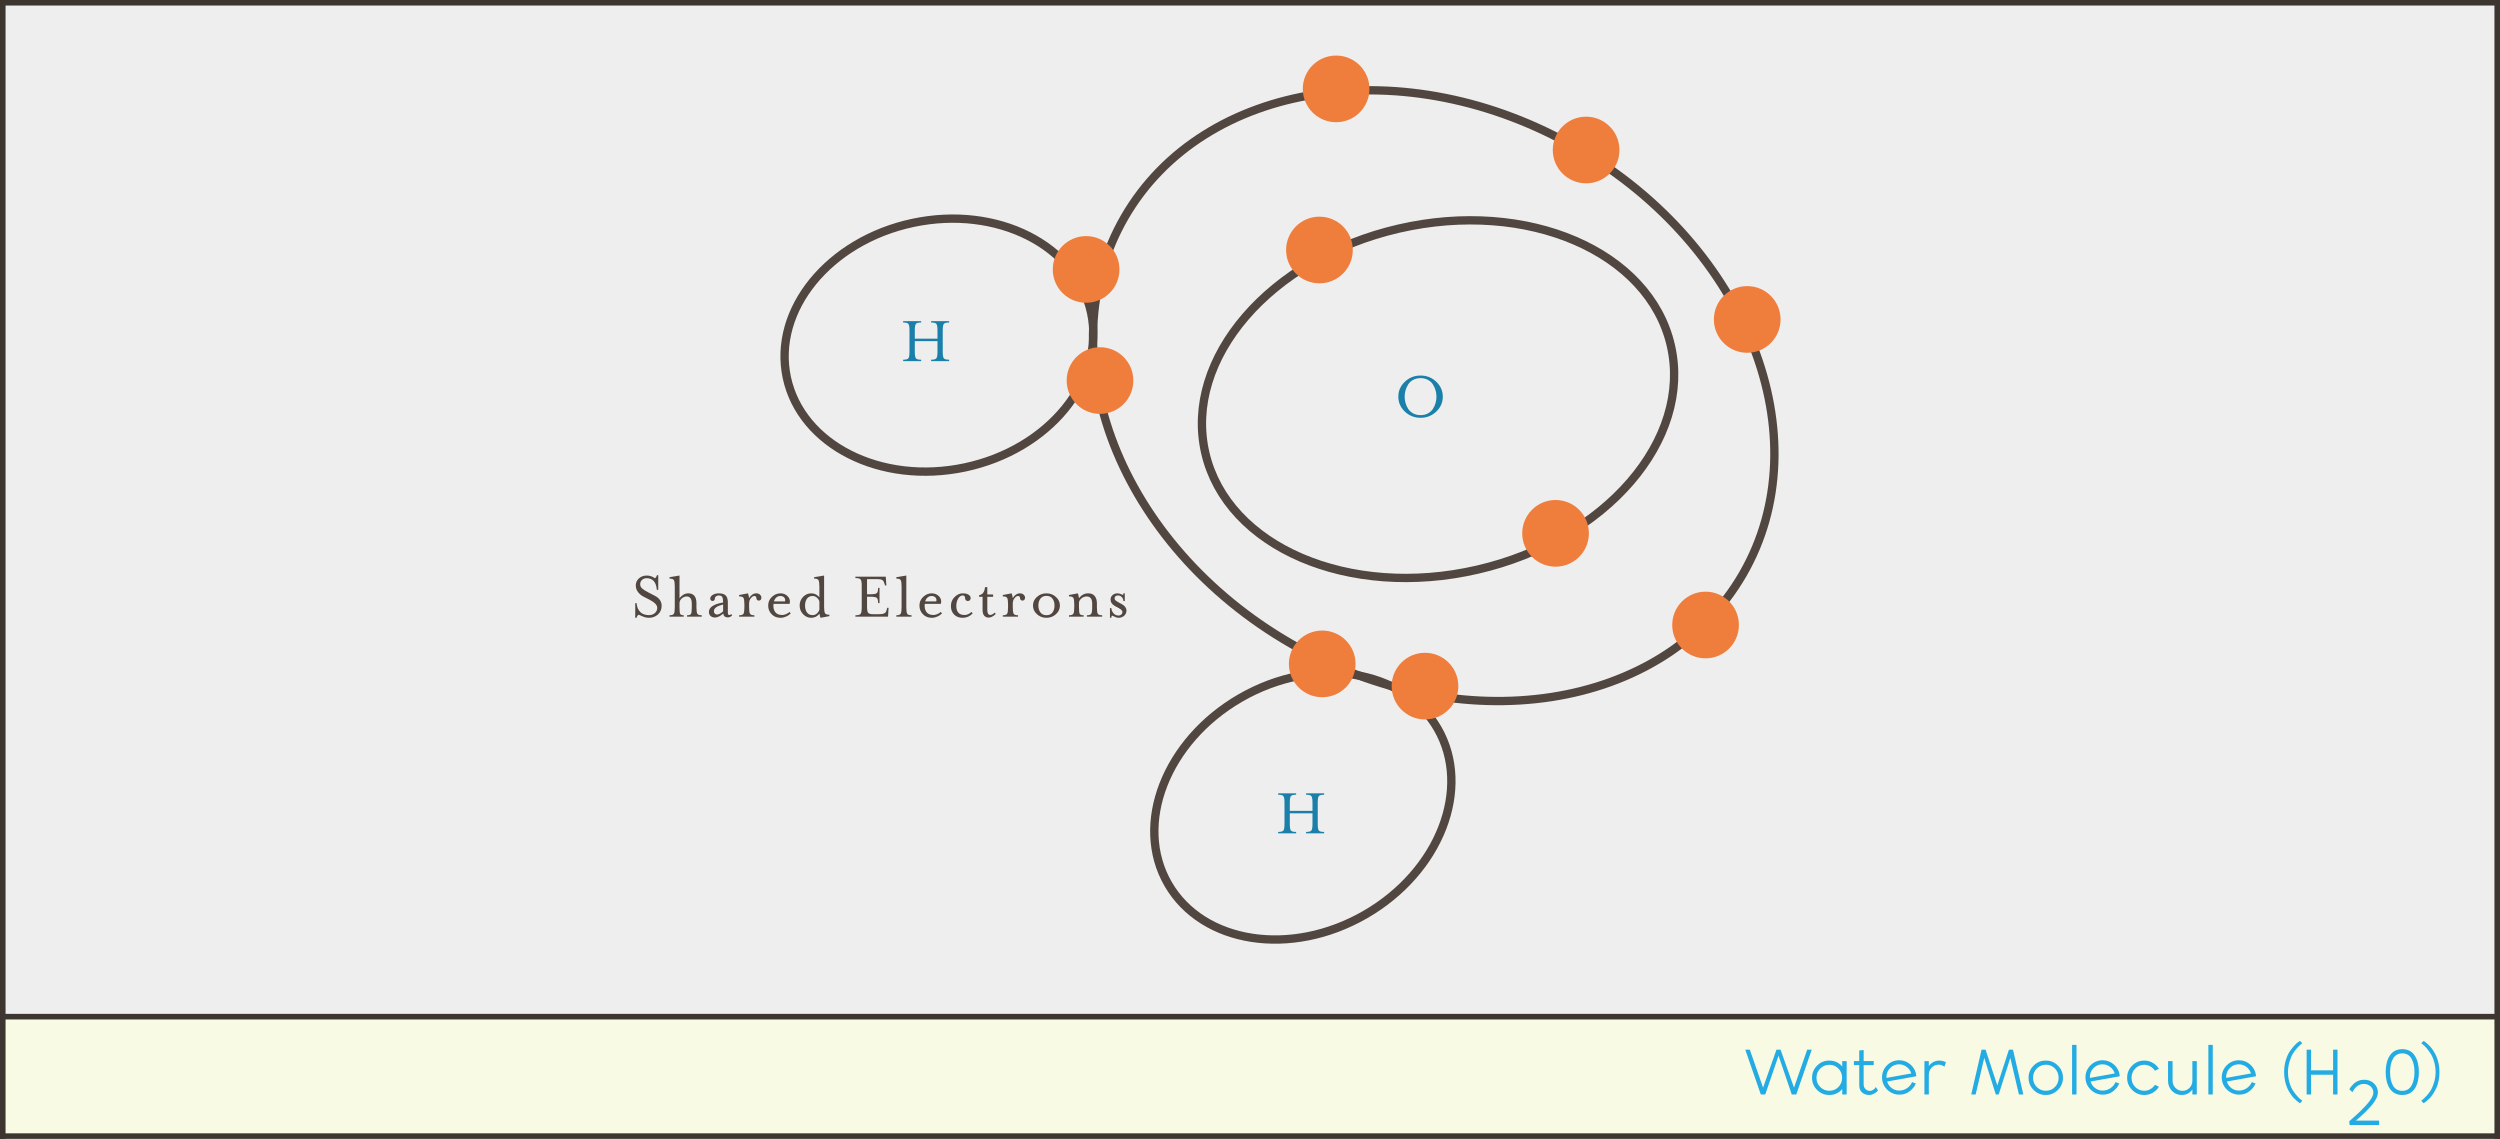 <?xml version="1.0" encoding="UTF-8"?>
<svg width="900px" height="410px" viewBox="0 0 900 410" version="1.1" xmlns="http://www.w3.org/2000/svg" xmlns:xlink="http://www.w3.org/1999/xlink">
    <rect x="0" y="0" width="900" height="410" fill="#808080" stroke="none"/>
    <!-- Generator: Sketch 52.5 (67469) - http://www.bohemiancoding.com/sketch -->
    <title>Water_Molecule</title>
    <desc>Created with Sketch.</desc>
    <g id="Water_Molecule" stroke="none" stroke-width="1" fill="none" fill-rule="evenodd">
        <rect id="Rectangle" stroke="#3D3530" stroke-width="2" fill="#EEEEEE" x="1" y="1" width="898" height="428"></rect>
        <g id="Illustration" transform="translate(227, -12)">
            <g id="Inner-shells" transform="translate(192, 74)">
                <ellipse id="Oval" stroke="#524740" stroke-width="3" transform="translate(98.699, 81.692) rotate(-13) translate(-98.699, -81.692) " cx="98.699" cy="81.692" rx="86" ry="63"></ellipse>
                <circle id="Oval-Copy-6" fill="#EF7D3B" cx="56" cy="28" r="12"></circle>
                <circle id="Oval-Copy-7" fill="#EF7D3B" cx="141" cy="130" r="12"></circle>
            </g>
            <g id="Labels" transform="translate(0, 217)" fill="#524740">
                <g id="Shared-electrons">
                    <path d="M2.864,16.28 C2.496,16.584 2.264,16.96 2.168,17.408 L1.688,17.408 L1.688,12.128 L2.192,12.128 C2.192,12.192 2.196,12.276 2.204,12.38 C2.212,12.484 2.244,12.684 2.3,12.98 C2.356,13.276 2.436,13.56 2.54,13.832 C2.644,14.104 2.808,14.408 3.032,14.744 C3.256,15.08 3.516,15.368 3.812,15.608 C4.108,15.848 4.5,16.048 4.988,16.208 C5.476,16.368 6.016,16.448 6.608,16.448 C7.472,16.448 8.188,16.2 8.756,15.704 C9.324,15.208 9.608,14.576 9.608,13.808 C9.608,12.832 8.688,11.864 6.848,10.904 L4.544,9.728 C3.792,9.328 3.16,8.784 2.648,8.096 C2.136,7.408 1.88,6.632 1.88,5.768 C1.88,4.76 2.256,3.912 3.008,3.224 C3.76,2.536 4.712,2.192 5.864,2.192 C6.92,2.192 7.896,2.52 8.792,3.176 C9.16,2.872 9.392,2.504 9.488,2.072 L9.968,2.072 L9.968,7.352 L9.464,7.352 C9.224,4.552 8,3.152 5.792,3.152 C5.12,3.152 4.564,3.356 4.124,3.764 C3.684,4.172 3.464,4.68 3.464,5.288 C3.464,5.88 3.676,6.38 4.1,6.788 C4.524,7.196 5.288,7.688 6.392,8.264 L8.672,9.44 C10.352,10.288 11.192,11.504 11.192,13.088 C11.192,14.368 10.748,15.408 9.86,16.208 C8.972,17.008 7.888,17.408 6.608,17.408 C6.064,17.408 5.544,17.328 5.048,17.168 C4.552,17.008 4.104,16.828 3.704,16.628 C3.304,16.428 3.024,16.312 2.864,16.28 Z M25.64,17 L20.336,17 L20.336,16.496 C21.088,16.496 21.56,16.336 21.752,16.016 C21.944,15.696 22.04,14.92 22.04,13.688 L22.04,12.296 C22.04,10.584 21.432,9.728 20.216,9.728 C19.576,9.728 18.984,9.964 18.44,10.436 C17.896,10.908 17.624,11.472 17.624,12.128 L17.624,13.688 C17.624,14.936 17.712,15.716 17.888,16.028 C18.064,16.34 18.48,16.496 19.136,16.496 L19.136,17 L14.024,17 L14.024,16.496 C14.824,16.496 15.34,16.328 15.572,15.992 C15.804,15.656 15.92,14.888 15.92,13.688 L15.92,6.104 C15.92,4.904 15.804,4.136 15.572,3.8 C15.34,3.464 14.824,3.296 14.024,3.296 L14.024,2.792 L17.624,2.192 L17.624,10.328 C18.568,9.176 19.616,8.6 20.768,8.6 C22.736,8.6 23.72,9.792 23.72,12.176 L23.72,13.688 C23.72,14.888 23.836,15.656 24.068,15.992 C24.3,16.328 24.824,16.496 25.64,16.496 L25.64,17 Z M36.584,16.52 C36.12,17.016 35.592,17.264 35,17.264 C34.04,17.264 33.496,16.8 33.368,15.872 C32.296,16.832 31.296,17.312 30.368,17.312 C29.76,17.312 29.248,17.132 28.832,16.772 C28.416,16.412 28.208,15.92 28.208,15.296 C28.208,13.616 29.912,12.48 33.32,11.888 C33.32,10.944 33.216,10.288 33.008,9.92 C32.8,9.552 32.368,9.368 31.712,9.368 C31.392,9.368 31.084,9.472 30.788,9.68 C30.492,9.888 30.344,10.168 30.344,10.52 C30.344,10.76 30.264,10.96 30.104,11.12 C29.944,11.28 29.752,11.36 29.528,11.36 C29.288,11.36 29.088,11.28 28.928,11.12 C28.768,10.96 28.688,10.76 28.688,10.52 C28.688,9.96 28.996,9.5 29.612,9.14 C30.228,8.78 30.936,8.6 31.736,8.6 C32.904,8.6 33.744,8.856 34.256,9.368 C34.768,9.88 35.024,10.712 35.024,11.864 L35.024,15.488 C35.024,16.112 35.208,16.424 35.576,16.424 C35.784,16.424 36.008,16.304 36.248,16.064 L36.584,16.52 Z M33.32,15.08 L33.32,12.632 C31.112,13.144 30.008,13.936 30.008,15.008 C30.008,15.376 30.116,15.672 30.332,15.896 C30.548,16.12 30.816,16.232 31.136,16.232 C31.728,16.232 32.456,15.848 33.32,15.08 Z M47.096,10.088 C47.096,10.84 46.776,11.216 46.136,11.216 C45.912,11.216 45.716,11.128 45.548,10.952 C45.38,10.776 45.296,10.576 45.296,10.352 C45.296,9.824 45.04,9.56 44.528,9.56 C44.16,9.56 43.76,9.816 43.328,10.328 C42.896,10.84 42.68,11.52 42.68,12.368 L42.68,13.688 C42.68,14.888 42.796,15.656 43.028,15.992 C43.26,16.328 43.776,16.496 44.576,16.496 L44.576,17 L39.08,17 L39.08,16.496 C39.88,16.496 40.396,16.328 40.628,15.992 C40.86,15.656 40.976,14.888 40.976,13.688 L40.976,12.488 C40.976,11.304 40.86,10.544 40.628,10.208 C40.396,9.872 39.88,9.704 39.08,9.704 L39.08,9.2 L42.272,8.6 C42.416,8.904 42.552,9.48 42.68,10.328 C42.92,9.848 43.28,9.44 43.76,9.104 C44.24,8.768 44.72,8.6 45.2,8.6 C45.808,8.6 46.276,8.76 46.604,9.08 C46.932,9.4 47.096,9.736 47.096,10.088 Z M51.608,11.504 L55.592,11.504 C55.752,11.056 55.684,10.62 55.388,10.196 C55.092,9.772 54.584,9.56 53.864,9.56 C53.352,9.56 52.892,9.736 52.484,10.088 C52.076,10.44 51.784,10.912 51.608,11.504 Z M51.464,12.392 C51.32,13.576 51.508,14.54 52.028,15.284 C52.548,16.028 53.4,16.4 54.584,16.4 C54.984,16.4 55.44,16.296 55.952,16.088 C56.464,15.88 56.888,15.616 57.224,15.296 L57.656,15.824 C57.224,16.288 56.672,16.668 56,16.964 C55.328,17.26 54.656,17.408 53.984,17.408 C52.688,17.408 51.624,16.98 50.792,16.124 C49.96,15.268 49.544,14.224 49.544,12.992 C49.544,11.76 49.996,10.72 50.9,9.872 C51.804,9.024 52.832,8.6 53.984,8.6 C55.072,8.6 55.96,8.98 56.648,9.74 C57.336,10.5 57.536,11.384 57.248,12.392 L51.464,12.392 Z M67.976,14.552 L67.976,11.456 C67.752,10.88 67.424,10.42 66.992,10.076 C66.56,9.732 66.08,9.56 65.552,9.56 C64.656,9.56 63.976,9.88 63.512,10.52 C63.048,11.16 62.816,11.984 62.816,12.992 C62.816,14.016 63.048,14.848 63.512,15.488 C63.976,16.128 64.656,16.448 65.552,16.448 C66.08,16.448 66.56,16.276 66.992,15.932 C67.424,15.588 67.752,15.128 67.976,14.552 Z M67.976,10.016 L67.976,6.104 C67.976,4.904 67.86,4.136 67.628,3.8 C67.396,3.464 66.88,3.296 66.08,3.296 L66.08,2.792 L69.68,2.192 L69.68,13.496 C69.68,14.696 69.796,15.464 70.028,15.8 C70.26,16.136 70.776,16.304 71.576,16.304 L71.576,16.808 L68.384,17.408 C68.272,17.168 68.144,16.68 68,15.944 C67.216,16.92 66.232,17.408 65.048,17.408 C63.912,17.408 62.932,16.976 62.108,16.112 C61.284,15.248 60.872,14.208 60.872,12.992 C60.872,11.776 61.284,10.74 62.108,9.884 C62.932,9.028 63.912,8.6 65.048,8.6 C66.232,8.6 67.208,9.072 67.976,10.016 Z M80.936,17 L80.936,16.496 C81.928,16.496 82.556,16.328 82.82,15.992 C83.084,15.656 83.216,14.888 83.216,13.688 L83.216,5.888 C83.216,4.688 83.084,3.924 82.82,3.596 C82.556,3.268 81.928,3.104 80.936,3.104 L80.936,2.6 L91.88,2.6 L92.096,5.768 L91.592,5.768 L91.472,5.288 C91.28,4.584 91.024,4.108 90.704,3.86 C90.384,3.612 89.712,3.488 88.688,3.488 L85.136,3.488 L85.136,8.936 L86.336,8.936 C87.536,8.936 88.3,8.804 88.628,8.54 C88.956,8.276 89.12,7.64 89.12,6.632 L89.624,6.632 L89.624,12.128 L89.12,12.128 C89.12,11.12 88.956,10.484 88.628,10.22 C88.3,9.956 87.536,9.824 86.336,9.824 L85.136,9.824 L85.136,13.328 C85.136,14.528 85.268,15.292 85.532,15.62 C85.796,15.948 86.424,16.112 87.416,16.112 L89.48,16.112 C90.2,16.112 90.748,16.04 91.124,15.896 C91.5,15.752 91.756,15.568 91.892,15.344 C92.028,15.12 92.152,14.768 92.264,14.288 L92.384,13.808 L92.888,13.808 L92.696,17 L80.936,17 Z M101.168,17 L95.672,17 L95.672,16.496 C96.472,16.496 96.988,16.328 97.22,15.992 C97.452,15.656 97.568,14.888 97.568,13.688 L97.568,6.104 C97.568,4.904 97.452,4.136 97.22,3.8 C96.988,3.464 96.472,3.296 95.672,3.296 L95.672,2.792 L99.272,2.192 L99.272,13.688 C99.272,14.888 99.388,15.656 99.62,15.992 C99.852,16.328 100.368,16.496 101.168,16.496 L101.168,17 Z M106.064,11.504 L110.048,11.504 C110.208,11.056 110.14,10.62 109.844,10.196 C109.548,9.772 109.04,9.56 108.32,9.56 C107.808,9.56 107.348,9.736 106.94,10.088 C106.532,10.44 106.24,10.912 106.064,11.504 Z M105.92,12.392 C105.776,13.576 105.964,14.54 106.484,15.284 C107.004,16.028 107.856,16.4 109.04,16.4 C109.44,16.4 109.896,16.296 110.408,16.088 C110.92,15.88 111.344,15.616 111.68,15.296 L112.112,15.824 C111.68,16.288 111.128,16.668 110.456,16.964 C109.784,17.26 109.112,17.408 108.44,17.408 C107.144,17.408 106.08,16.98 105.248,16.124 C104.416,15.268 104,14.224 104,12.992 C104,11.76 104.452,10.72 105.356,9.872 C106.26,9.024 107.288,8.6 108.44,8.6 C109.528,8.6 110.416,8.98 111.104,9.74 C111.792,10.5 111.992,11.384 111.704,12.392 L105.92,12.392 Z M119.576,9.368 C118.936,9.368 118.392,9.736 117.944,10.472 C117.496,11.208 117.272,12.12 117.272,13.208 C117.272,14.2 117.516,14.98 118.004,15.548 C118.492,16.116 119.216,16.4 120.176,16.4 C121.104,16.4 121.96,16.032 122.744,15.296 L123.152,15.824 C122.176,16.88 120.984,17.408 119.576,17.408 C118.264,17.408 117.228,17.016 116.468,16.232 C115.708,15.448 115.328,14.44 115.328,13.208 C115.328,11.88 115.776,10.78 116.672,9.908 C117.568,9.036 118.536,8.6 119.576,8.6 C120.52,8.6 121.232,8.768 121.712,9.104 C122.192,9.44 122.432,9.848 122.432,10.328 C122.432,10.584 122.348,10.82 122.18,11.036 C122.012,11.252 121.744,11.36 121.376,11.36 C121.12,11.36 120.9,11.268 120.716,11.084 C120.532,10.9 120.44,10.672 120.44,10.4 C120.44,9.712 120.152,9.368 119.576,9.368 Z M126.728,9.848 L125.48,9.848 L125.48,9.272 C126.168,9.128 126.672,8.816 126.992,8.336 C127.312,7.856 127.52,7.2 127.616,6.368 L128.432,6.368 L128.432,9.008 L130.52,9.008 L130.52,9.848 L128.432,9.848 L128.432,14.648 C128.432,15.8 128.792,16.376 129.512,16.376 C129.976,16.376 130.496,16.104 131.072,15.56 L131.48,15.968 C131.144,16.368 130.74,16.696 130.268,16.952 C129.796,17.208 129.36,17.336 128.96,17.336 C128.272,17.336 127.728,17.112 127.328,16.664 C126.928,16.216 126.728,15.544 126.728,14.648 L126.728,9.848 Z M142.016,10.088 C142.016,10.84 141.696,11.216 141.056,11.216 C140.832,11.216 140.636,11.128 140.468,10.952 C140.3,10.776 140.216,10.576 140.216,10.352 C140.216,9.824 139.96,9.56 139.448,9.56 C139.08,9.56 138.68,9.816 138.248,10.328 C137.816,10.84 137.6,11.52 137.6,12.368 L137.6,13.688 C137.6,14.888 137.716,15.656 137.948,15.992 C138.18,16.328 138.696,16.496 139.496,16.496 L139.496,17 L134,17 L134,16.496 C134.8,16.496 135.316,16.328 135.548,15.992 C135.78,15.656 135.896,14.888 135.896,13.688 L135.896,12.488 C135.896,11.304 135.78,10.544 135.548,10.208 C135.316,9.872 134.8,9.704 134,9.704 L134,9.2 L137.192,8.6 C137.336,8.904 137.472,9.48 137.6,10.328 C137.84,9.848 138.2,9.44 138.68,9.104 C139.16,8.768 139.64,8.6 140.12,8.6 C140.728,8.6 141.196,8.76 141.524,9.08 C141.852,9.4 142.016,9.736 142.016,10.088 Z M153.128,9.896 C154.088,10.744 154.568,11.776 154.568,12.992 C154.568,14.208 154.092,15.248 153.14,16.112 C152.188,16.976 151.048,17.408 149.72,17.408 C148.392,17.408 147.252,16.976 146.3,16.112 C145.348,15.248 144.872,14.208 144.872,12.992 C144.872,11.776 145.348,10.74 146.3,9.884 C147.252,9.028 148.392,8.6 149.72,8.6 C151.048,8.6 152.184,9.032 153.128,9.896 Z M151.88,15.512 C152.376,14.856 152.624,14.016 152.624,12.992 C152.624,11.968 152.376,11.132 151.88,10.484 C151.384,9.836 150.664,9.512 149.72,9.512 C148.776,9.512 148.056,9.84 147.56,10.496 C147.064,11.152 146.816,11.984 146.816,12.992 C146.816,14 147.064,14.832 147.56,15.488 C148.056,16.144 148.776,16.472 149.72,16.472 C150.664,16.472 151.384,16.152 151.88,15.512 Z M161.432,10.328 C162.344,9.176 163.456,8.6 164.768,8.6 C165.808,8.6 166.588,8.928 167.108,9.584 C167.628,10.24 167.888,11.104 167.888,12.176 L167.888,13.688 C167.888,14.888 168.004,15.656 168.236,15.992 C168.468,16.328 168.984,16.496 169.784,16.496 L169.784,17 L164.288,17 L164.288,16.496 C165.072,16.496 165.584,16.324 165.824,15.98 C166.064,15.636 166.184,14.872 166.184,13.688 L166.184,12.296 C166.184,10.584 165.52,9.728 164.192,9.728 C163.504,9.728 162.872,9.968 162.296,10.448 C161.72,10.928 161.432,11.488 161.432,12.128 L161.432,13.688 C161.432,14.92 161.528,15.696 161.72,16.016 C161.912,16.336 162.376,16.496 163.112,16.496 L163.112,17 L157.832,17 L157.832,16.496 C158.632,16.496 159.148,16.328 159.38,15.992 C159.612,15.656 159.728,14.888 159.728,13.688 L159.728,12.488 C159.728,11.304 159.612,10.544 159.38,10.208 C159.148,9.872 158.632,9.704 157.832,9.704 L157.832,9.2 L161.024,8.6 C161.168,8.904 161.304,9.48 161.432,10.328 Z M178.52,14.792 C178.52,15.56 178.244,16.188 177.692,16.676 C177.14,17.164 176.464,17.408 175.664,17.408 C175.376,17.408 175.08,17.352 174.776,17.24 C174.472,17.128 174.228,17.02 174.044,16.916 C173.86,16.812 173.688,16.732 173.528,16.676 C173.368,16.62 173.256,16.648 173.192,16.76 C173.128,16.872 173.096,17.088 173.096,17.408 L172.592,17.408 L172.592,13.904 L173.096,13.904 C173.096,14.528 173.336,15.132 173.816,15.716 C174.296,16.3 174.928,16.592 175.712,16.592 C176.096,16.592 176.42,16.472 176.684,16.232 C176.948,15.992 177.08,15.704 177.08,15.368 C177.08,14.872 176.632,14.384 175.736,13.904 L174.392,13.184 C173.336,12.608 172.808,11.808 172.808,10.784 C172.808,10.16 173.052,9.64 173.54,9.224 C174.028,8.808 174.592,8.6 175.232,8.6 C175.776,8.6 176.336,8.744 176.912,9.032 C177.104,9.144 177.236,9.18 177.308,9.14 C177.38,9.1 177.416,8.92 177.416,8.6 L177.92,8.6 L177.92,11.384 L177.416,11.384 C177.416,10.856 177.236,10.388 176.876,9.98 C176.516,9.572 176.048,9.368 175.472,9.368 C175.072,9.368 174.768,9.464 174.56,9.656 C174.352,9.848 174.248,10.096 174.248,10.4 C174.248,10.672 174.352,10.908 174.56,11.108 C174.768,11.308 175.152,11.56 175.712,11.864 L176.864,12.488 C177.968,13.112 178.52,13.88 178.52,14.792 Z" id="Shared-Electrons-Copy"></path>
                </g>
            </g>
            <path d="M290.052,149.424 C291.62,150.912 292.404,152.704 292.404,154.8 C292.404,156.896 291.62,158.688 290.052,160.176 C288.484,161.664 286.604,162.408 284.412,162.408 C282.204,162.408 280.316,161.664 278.748,160.176 C277.18,158.688 276.396,156.896 276.396,154.8 C276.396,152.704 277.18,150.912 278.748,149.424 C280.316,147.936 282.204,147.192 284.412,147.192 C286.604,147.192 288.484,147.936 290.052,149.424 Z M287.028,148.752 C286.276,148.336 285.404,148.128 284.412,148.128 C283.42,148.128 282.54,148.332 281.772,148.74 C281.004,149.148 280.404,149.688 279.972,150.36 C279.54,151.032 279.216,151.744 279,152.496 C278.784,153.248 278.676,154.016 278.676,154.8 C278.676,155.584 278.784,156.352 279,157.104 C279.216,157.856 279.54,158.564 279.972,159.228 C280.404,159.892 281.004,160.428 281.772,160.836 C282.54,161.244 283.42,161.448 284.412,161.448 C285.404,161.448 286.28,161.244 287.04,160.836 C287.8,160.428 288.396,159.892 288.828,159.228 C289.26,158.564 289.584,157.856 289.8,157.104 C290.016,156.352 290.124,155.584 290.124,154.8 C290.124,154.016 290.016,153.248 289.8,152.496 C289.584,151.744 289.26,151.032 288.828,150.36 C288.396,149.688 287.796,149.152 287.028,148.752 Z" id="O-Copy" fill="#1A80AA"></path>
            <g id="Hydrogen-Copy" transform="translate(171, 235)">
                <ellipse id="Oval" stroke="#524740" stroke-width="3" transform="translate(71.026, 67.249) rotate(-30) translate(-71.026, -67.249) " cx="71.026" cy="67.249" rx="56" ry="45"></ellipse>
                <path d="M66.332,69.8 L66.332,73.688 C66.332,74.888 66.464,75.656 66.728,75.992 C66.992,76.328 67.62,76.496 68.612,76.496 L68.612,77 L62.132,77 L62.132,76.496 C63.124,76.496 63.752,76.328 64.016,75.992 C64.28,75.656 64.412,74.888 64.412,73.688 L64.412,65.888 C64.412,64.688 64.28,63.924 64.016,63.596 C63.752,63.268 63.124,63.104 62.132,63.104 L62.132,62.6 L68.612,62.6 L68.612,63.104 C67.62,63.104 66.992,63.268 66.728,63.596 C66.464,63.924 66.332,64.688 66.332,65.888 L66.332,68.912 L74.492,68.912 L74.492,65.888 C74.492,64.688 74.356,63.924 74.084,63.596 C73.812,63.268 73.18,63.104 72.188,63.104 L72.188,62.6 L78.692,62.6 L78.692,63.104 C77.684,63.104 77.048,63.268 76.784,63.596 C76.52,63.924 76.388,64.688 76.388,65.888 L76.388,73.688 C76.388,74.904 76.52,75.676 76.784,76.004 C77.048,76.332 77.684,76.496 78.692,76.496 L78.692,77 L72.188,77 L72.188,76.496 C73.18,76.496 73.812,76.328 74.084,75.992 C74.356,75.656 74.492,74.888 74.492,73.688 L74.492,69.8 L66.332,69.8 Z" id="H-Copy-2" fill="#1A80AA"></path>
            </g>
            <g id="Hydrogen" transform="translate(46, 80)">
                <ellipse id="Oval" stroke="#524740" stroke-width="3" transform="translate(65.026, 56.249) rotate(-12) translate(-65.026, -56.249) " cx="65.026" cy="56.249" rx="56" ry="45"></ellipse>
                <path d="M56.332,54.8 L56.332,58.688 C56.332,59.888 56.464,60.656 56.728,60.992 C56.992,61.328 57.62,61.496 58.612,61.496 L58.612,62 L52.132,62 L52.132,61.496 C53.124,61.496 53.752,61.328 54.016,60.992 C54.28,60.656 54.412,59.888 54.412,58.688 L54.412,50.888 C54.412,49.688 54.28,48.924 54.016,48.596 C53.752,48.268 53.124,48.104 52.132,48.104 L52.132,47.6 L58.612,47.6 L58.612,48.104 C57.62,48.104 56.992,48.268 56.728,48.596 C56.464,48.924 56.332,49.688 56.332,50.888 L56.332,53.912 L64.492,53.912 L64.492,50.888 C64.492,49.688 64.356,48.924 64.084,48.596 C63.812,48.268 63.18,48.104 62.188,48.104 L62.188,47.6 L68.692,47.6 L68.692,48.104 C67.684,48.104 67.048,48.268 66.784,48.596 C66.52,48.924 66.388,49.688 66.388,50.888 L66.388,58.688 C66.388,59.904 66.52,60.676 66.784,61.004 C67.048,61.332 67.684,61.496 68.692,61.496 L68.692,62 L62.188,62 L62.188,61.496 C63.18,61.496 63.812,61.328 64.084,60.992 C64.356,60.656 64.492,59.888 64.492,58.688 L64.492,54.8 L56.332,54.8 Z" id="H-Copy" fill="#1A80AA"></path>
            </g>
            <g id="Valence-Shell" transform="translate(126, 0)">
                <ellipse id="Oval-Copy-8" stroke="#524740" stroke-width="3" transform="translate(163.135, 154.443) rotate(30) translate(-163.135, -154.443) " cx="163.135" cy="154.443" rx="128.5" ry="103"></ellipse>
                <circle id="Oval-Copy-9" fill="#EF7D3B" cx="128" cy="44" r="12"></circle>
                <circle id="Oval-Copy-10" fill="#EF7D3B" cx="38" cy="109" r="12"></circle>
                <circle id="Oval-Copy-11" fill="#EF7D3B" cx="218" cy="66" r="12"></circle>
                <circle id="Oval-Copy-12" fill="#EF7D3B" cx="123" cy="251" r="12"></circle>
                <circle id="Oval-Copy-15" fill="#EF7D3B" cx="43" cy="149" r="12"></circle>
                <circle id="Oval-Copy-16" fill="#EF7D3B" cx="160" cy="259" r="12"></circle>
                <circle id="Oval-Copy-13" fill="#EF7D3B" cx="261" cy="237" r="12"></circle>
                <circle id="Oval-Copy-14" fill="#EF7D3B" cx="276" cy="127" r="12"></circle>
            </g>
        </g>
        <rect id="Rectangle-Copy" stroke="#3D3530" stroke-width="2" fill="#F8FAE4" x="1" y="366" width="898" height="43"></rect>
        <path d="M650.595,377.872 L652.227,377.872 L646.659,394 L645.027,394 L640.275,380.032 L635.499,394 L633.891,394 L628.299,377.872 L629.931,377.872 L634.707,391.552 L639.531,377.872 L640.995,377.872 L645.843,391.552 L650.595,377.872 Z M663.213,382 L664.797,382 L664.797,394 L663.213,394 L663.213,392.056 C661.981,393.48 660.421,394.192 658.533,394.192 C656.821,394.192 655.361,393.588 654.153,392.38 C652.945,391.172 652.341,389.712 652.341,388 C652.341,386.288 652.945,384.828 654.153,383.62 C655.361,382.412 656.821,381.808 658.533,381.808 C660.437,381.808 661.997,382.52 663.213,383.944 L663.213,382 Z M658.557,392.68 C659.853,392.68 660.945,392.228 661.833,391.324 C662.721,390.42 663.165,389.312 663.165,388 C663.165,386.688 662.721,385.58 661.833,384.676 C660.945,383.772 659.853,383.32 658.557,383.32 C657.277,383.32 656.185,383.772 655.281,384.676 C654.377,385.58 653.925,386.688 653.925,388 C653.925,389.312 654.377,390.42 655.281,391.324 C656.185,392.228 657.277,392.68 658.557,392.68 Z M675.28,391.312 L676.072,392.536 C675.976,392.664 675.848,392.816 675.688,392.992 C675.528,393.168 675.168,393.412 674.608,393.724 C674.048,394.036 673.472,394.192 672.88,394.192 C671.872,394.192 671.028,393.892 670.348,393.292 C669.668,392.692 669.328,391.824 669.328,390.688 L669.328,383.44 L667.408,383.44 L667.408,381.976 L669.328,381.976 L669.328,378.184 L670.912,377.992 L670.912,381.976 L674.536,381.976 L674.536,383.44 L670.912,383.44 L670.912,390.328 C670.912,391.064 671.14,391.648 671.596,392.08 C672.052,392.512 672.576,392.728 673.168,392.728 C673.536,392.728 673.896,392.616 674.248,392.392 C674.6,392.168 674.86,391.948 675.028,391.732 C675.196,391.516 675.28,391.376 675.28,391.312 Z M683.723,392.608 C684.795,392.608 685.755,392.304 686.603,391.696 C687.451,391.088 688.027,390.376 688.331,389.56 L689.675,390.04 C689.307,391.048 688.591,391.976 687.527,392.824 C686.463,393.672 685.195,394.088 683.723,394.072 C682.379,394.072 681.151,393.656 680.039,392.824 C678.927,391.992 678.171,390.928 677.771,389.632 C677.611,389.104 677.531,388.528 677.531,387.904 C677.531,386.176 678.131,384.712 679.331,383.512 C680.531,382.312 681.995,381.704 683.723,381.688 C685.291,381.704 686.659,382.232 687.827,383.272 C688.995,384.312 689.667,385.6 689.843,387.136 C689.859,387.216 689.867,387.32 689.867,387.448 L679.379,389.344 C679.651,390.304 680.195,391.092 681.011,391.708 C681.827,392.324 682.731,392.624 683.723,392.608 Z M683.579,383.152 C682.379,383.168 681.351,383.6 680.495,384.448 C679.639,385.296 679.179,386.312 679.115,387.496 C679.115,387.544 679.119,387.628 679.127,387.748 C679.135,387.868 679.139,387.968 679.139,388.048 L688.067,386.44 C687.763,385.464 687.195,384.668 686.363,384.052 C685.531,383.436 684.603,383.136 683.579,383.152 Z M698.213,381.808 C699.061,381.808 699.837,382.016 700.541,382.432 L699.989,384.016 C699.317,383.52 698.637,383.272 697.949,383.272 C696.941,383.272 696.093,383.628 695.405,384.34 C694.717,385.052 694.373,385.928 694.373,386.968 L694.373,394 L692.789,394 L692.789,382 L694.373,382 L694.373,383.776 C695.349,382.464 696.629,381.808 698.213,381.808 Z M728.395,394 L726.811,394 L723.715,380.824 L719.539,394 L718.483,394 L714.331,380.824 L711.235,394 L709.651,394 L713.371,377.872 L714.811,377.872 L719.035,390.784 L723.211,377.872 L724.675,377.872 L728.395,394 Z M740.845,392.368 C739.645,393.584 738.189,394.192 736.477,394.192 C734.765,394.192 733.305,393.588 732.097,392.38 C730.889,391.172 730.285,389.712 730.285,388 C730.285,386.288 730.889,384.828 732.097,383.62 C733.305,382.412 734.765,381.808 736.477,381.808 C738.189,381.808 739.649,382.412 740.857,383.62 C742.065,384.828 742.669,386.288 742.669,388 C742.669,389.696 742.061,391.152 740.845,392.368 Z M736.501,392.68 C737.797,392.68 738.889,392.228 739.777,391.324 C740.665,390.42 741.109,389.312 741.109,388 C741.109,386.688 740.665,385.576 739.777,384.664 C738.889,383.752 737.797,383.296 736.501,383.296 C735.221,383.296 734.133,383.752 733.237,384.664 C732.341,385.576 731.893,386.688 731.893,388 C731.893,389.312 732.341,390.42 733.237,391.324 C734.133,392.228 735.221,392.68 736.501,392.68 Z M745.952,394 L745.952,376.144 L747.536,376.144 L747.536,394 L745.952,394 Z M756.963,392.608 C758.035,392.608 758.995,392.304 759.843,391.696 C760.691,391.088 761.267,390.376 761.571,389.56 L762.915,390.04 C762.547,391.048 761.831,391.976 760.767,392.824 C759.703,393.672 758.435,394.088 756.963,394.072 C755.619,394.072 754.391,393.656 753.279,392.824 C752.167,391.992 751.411,390.928 751.011,389.632 C750.851,389.104 750.771,388.528 750.771,387.904 C750.771,386.176 751.371,384.712 752.571,383.512 C753.771,382.312 755.235,381.704 756.963,381.688 C758.531,381.704 759.899,382.232 761.067,383.272 C762.235,384.312 762.907,385.6 763.083,387.136 C763.099,387.216 763.107,387.32 763.107,387.448 L752.619,389.344 C752.891,390.304 753.435,391.092 754.251,391.708 C755.067,392.324 755.971,392.624 756.963,392.608 Z M756.819,383.152 C755.619,383.168 754.591,383.6 753.735,384.448 C752.879,385.296 752.419,386.312 752.355,387.496 C752.355,387.544 752.359,387.628 752.367,387.748 C752.375,387.868 752.379,387.968 752.379,388.048 L761.307,386.44 C761.003,385.464 760.435,384.668 759.603,384.052 C758.771,383.436 757.843,383.136 756.819,383.152 Z M771.957,394.192 C770.245,394.192 768.785,393.588 767.577,392.38 C766.369,391.172 765.765,389.712 765.765,388 C765.765,386.288 766.369,384.828 767.577,383.62 C768.785,382.412 770.245,381.808 771.957,381.808 C773.045,381.808 774.057,382.076 774.993,382.612 C775.929,383.148 776.669,383.864 777.213,384.76 L775.773,385.456 C775.341,384.8 774.789,384.28 774.117,383.896 C773.445,383.512 772.725,383.32 771.957,383.32 C770.661,383.32 769.569,383.772 768.681,384.676 C767.793,385.58 767.349,386.688 767.349,388 C767.349,389.312 767.793,390.42 768.681,391.324 C769.569,392.228 770.661,392.68 771.957,392.68 C772.725,392.68 773.445,392.488 774.117,392.104 C774.789,391.72 775.341,391.2 775.773,390.544 L777.213,391.24 C776.669,392.136 775.929,392.852 774.993,393.388 C774.057,393.924 773.045,394.192 771.957,394.192 Z M789.256,382 L790.84,382 L790.84,394 L789.256,394 L789.256,392.224 C788.28,393.536 787,394.192 785.416,394.192 C784.024,394.192 782.856,393.7 781.912,392.716 C780.968,391.732 780.496,390.52 780.496,389.08 L780.496,382 L782.128,382 L782.128,389.032 C782.128,390.056 782.472,390.924 783.16,391.636 C783.848,392.348 784.688,392.704 785.68,392.704 C786.688,392.704 787.536,392.348 788.224,391.636 C788.912,390.924 789.256,390.056 789.256,389.032 L789.256,382 Z M795.011,394 L795.011,376.144 L796.595,376.144 L796.595,394 L795.011,394 Z M806.021,392.608 C807.093,392.608 808.053,392.304 808.901,391.696 C809.749,391.088 810.325,390.376 810.629,389.56 L811.973,390.04 C811.605,391.048 810.889,391.976 809.825,392.824 C808.761,393.672 807.493,394.088 806.021,394.072 C804.677,394.072 803.449,393.656 802.337,392.824 C801.225,391.992 800.469,390.928 800.069,389.632 C799.909,389.104 799.829,388.528 799.829,387.904 C799.829,386.176 800.429,384.712 801.629,383.512 C802.829,382.312 804.293,381.704 806.021,381.688 C807.589,381.704 808.957,382.232 810.125,383.272 C811.293,384.312 811.965,385.6 812.141,387.136 C812.157,387.216 812.165,387.32 812.165,387.448 L801.677,389.344 C801.949,390.304 802.493,391.092 803.309,391.708 C804.125,392.324 805.029,392.624 806.021,392.608 Z M805.877,383.152 C804.677,383.168 803.649,383.6 802.793,384.448 C801.937,385.296 801.477,386.312 801.413,387.496 C801.413,387.544 801.417,387.628 801.425,387.748 C801.433,387.868 801.437,387.968 801.437,388.048 L810.365,386.44 C810.061,385.464 809.493,384.668 808.661,384.052 C807.829,383.436 806.901,383.136 805.877,383.152 Z M827.995,397.168 C827.915,397.12 827.807,397.052 827.671,396.964 C827.535,396.876 827.267,396.668 826.867,396.34 C826.467,396.012 826.087,395.656 825.727,395.272 C825.367,394.888 824.971,394.376 824.539,393.736 C824.107,393.096 823.731,392.416 823.411,391.696 C823.091,390.976 822.823,390.112 822.607,389.104 C822.391,388.096 822.283,387.048 822.283,385.96 C822.283,384.472 822.479,383.068 822.871,381.748 C823.263,380.428 823.739,379.356 824.299,378.532 C824.859,377.708 825.419,376.996 825.979,376.396 C826.539,375.796 827.011,375.368 827.395,375.112 L827.995,374.728 L828.835,375.592 C828.691,375.688 828.503,375.824 828.271,376 C828.039,376.176 827.627,376.58 827.035,377.212 C826.443,377.844 825.919,378.528 825.463,379.264 C825.007,380 824.595,380.972 824.227,382.18 C823.859,383.388 823.675,384.648 823.675,385.96 C823.675,387.272 823.851,388.524 824.203,389.716 C824.555,390.908 824.987,391.884 825.499,392.644 C826.011,393.404 826.523,394.068 827.035,394.636 C827.547,395.204 827.979,395.616 828.331,395.872 L828.859,396.232 L827.995,397.168 Z M839.917,377.872 L841.501,377.872 L841.501,394 L839.917,394 L839.917,386.896 L831.973,386.896 L831.973,394 L830.389,394 L830.389,377.872 L831.973,377.872 L831.973,385.312 L839.917,385.312 L839.917,377.872 Z M845.864,405 L845.72,403.656 C845.768,403.608 846.228,403.204 847.1,402.444 C847.972,401.684 848.744,400.98 849.416,400.332 C850.088,399.684 850.848,398.908 851.696,398.004 C852.544,397.1 853.208,396.24 853.688,395.424 C854.168,394.608 854.408,393.904 854.408,393.312 C854.408,392.448 854.076,391.716 853.412,391.116 C852.748,390.516 851.92,390.216 850.928,390.216 C849.264,390.216 847.904,391.208 846.848,393.192 L845.768,392.112 C845.912,391.84 846.1,391.552 846.332,391.248 C846.564,390.944 846.896,390.58 847.328,390.156 C847.76,389.732 848.308,389.384 848.972,389.112 C849.636,388.84 850.344,388.704 851.096,388.704 C852.536,388.704 853.72,389.156 854.648,390.06 C855.576,390.964 856.04,392.016 856.04,393.216 C856.04,393.936 855.828,394.72 855.404,395.568 C854.98,396.416 854.392,397.264 853.64,398.112 C852.888,398.96 852.212,399.68 851.612,400.272 C851.012,400.864 850.3,401.516 849.476,402.228 C848.652,402.94 848.2,403.336 848.12,403.416 L856.496,403.416 L856.496,405 L845.864,405 Z M867.507,393.568 C866.739,393.984 865.843,394.192 864.819,394.192 C863.795,394.192 862.895,393.98 862.119,393.556 C861.343,393.132 860.719,392.54 860.247,391.78 C859.775,391.02 859.423,390.152 859.191,389.176 C858.959,388.2 858.843,387.128 858.843,385.96 C858.843,383.528 859.339,381.544 860.331,380.008 C861.323,378.472 862.819,377.704 864.819,377.704 C866.819,377.704 868.315,378.472 869.307,380.008 C870.299,381.544 870.795,383.528 870.795,385.96 C870.795,387.128 870.679,388.2 870.447,389.176 C870.215,390.152 869.863,391.02 869.391,391.78 C868.919,392.54 868.291,393.136 867.507,393.568 Z M861.507,390.856 C862.243,392.088 863.347,392.704 864.819,392.704 C866.291,392.704 867.391,392.084 868.119,390.844 C868.847,389.604 869.211,387.976 869.211,385.96 C869.211,383.944 868.847,382.316 868.119,381.076 C867.391,379.836 866.291,379.216 864.819,379.216 C863.347,379.216 862.247,379.836 861.519,381.076 C860.791,382.316 860.427,383.944 860.427,385.96 C860.427,387.976 860.787,389.608 861.507,390.856 Z M872.493,397.168 L871.629,396.232 C871.773,396.152 871.961,396.024 872.193,395.848 C872.425,395.672 872.837,395.272 873.429,394.648 C874.021,394.024 874.545,393.348 875.001,392.62 C875.457,391.892 875.873,390.928 876.249,389.728 C876.625,388.528 876.813,387.272 876.813,385.96 C876.813,384.648 876.637,383.396 876.285,382.204 C875.933,381.012 875.505,380.032 875.001,379.264 C874.497,378.496 873.989,377.82 873.477,377.236 C872.965,376.652 872.533,376.232 872.181,375.976 L871.653,375.592 L872.493,374.728 C872.573,374.776 872.681,374.844 872.817,374.932 C872.953,375.02 873.221,375.228 873.621,375.556 C874.021,375.884 874.401,376.24 874.761,376.624 C875.121,377.008 875.517,377.528 875.949,378.184 C876.381,378.84 876.757,379.524 877.077,380.236 C877.397,380.948 877.665,381.808 877.881,382.816 C878.097,383.824 878.205,384.872 878.205,385.96 C878.205,387.048 878.101,388.092 877.893,389.092 C877.685,390.092 877.413,390.956 877.077,391.684 C876.741,392.412 876.369,393.092 875.961,393.724 C875.553,394.356 875.145,394.876 874.737,395.284 C874.329,395.692 873.957,396.044 873.621,396.34 C873.285,396.636 873.013,396.848 872.805,396.976 L872.493,397.168 Z" id="Water-Molecule-(H20)-Copy" fill="#23ABE3"></path>
    </g>
</svg>